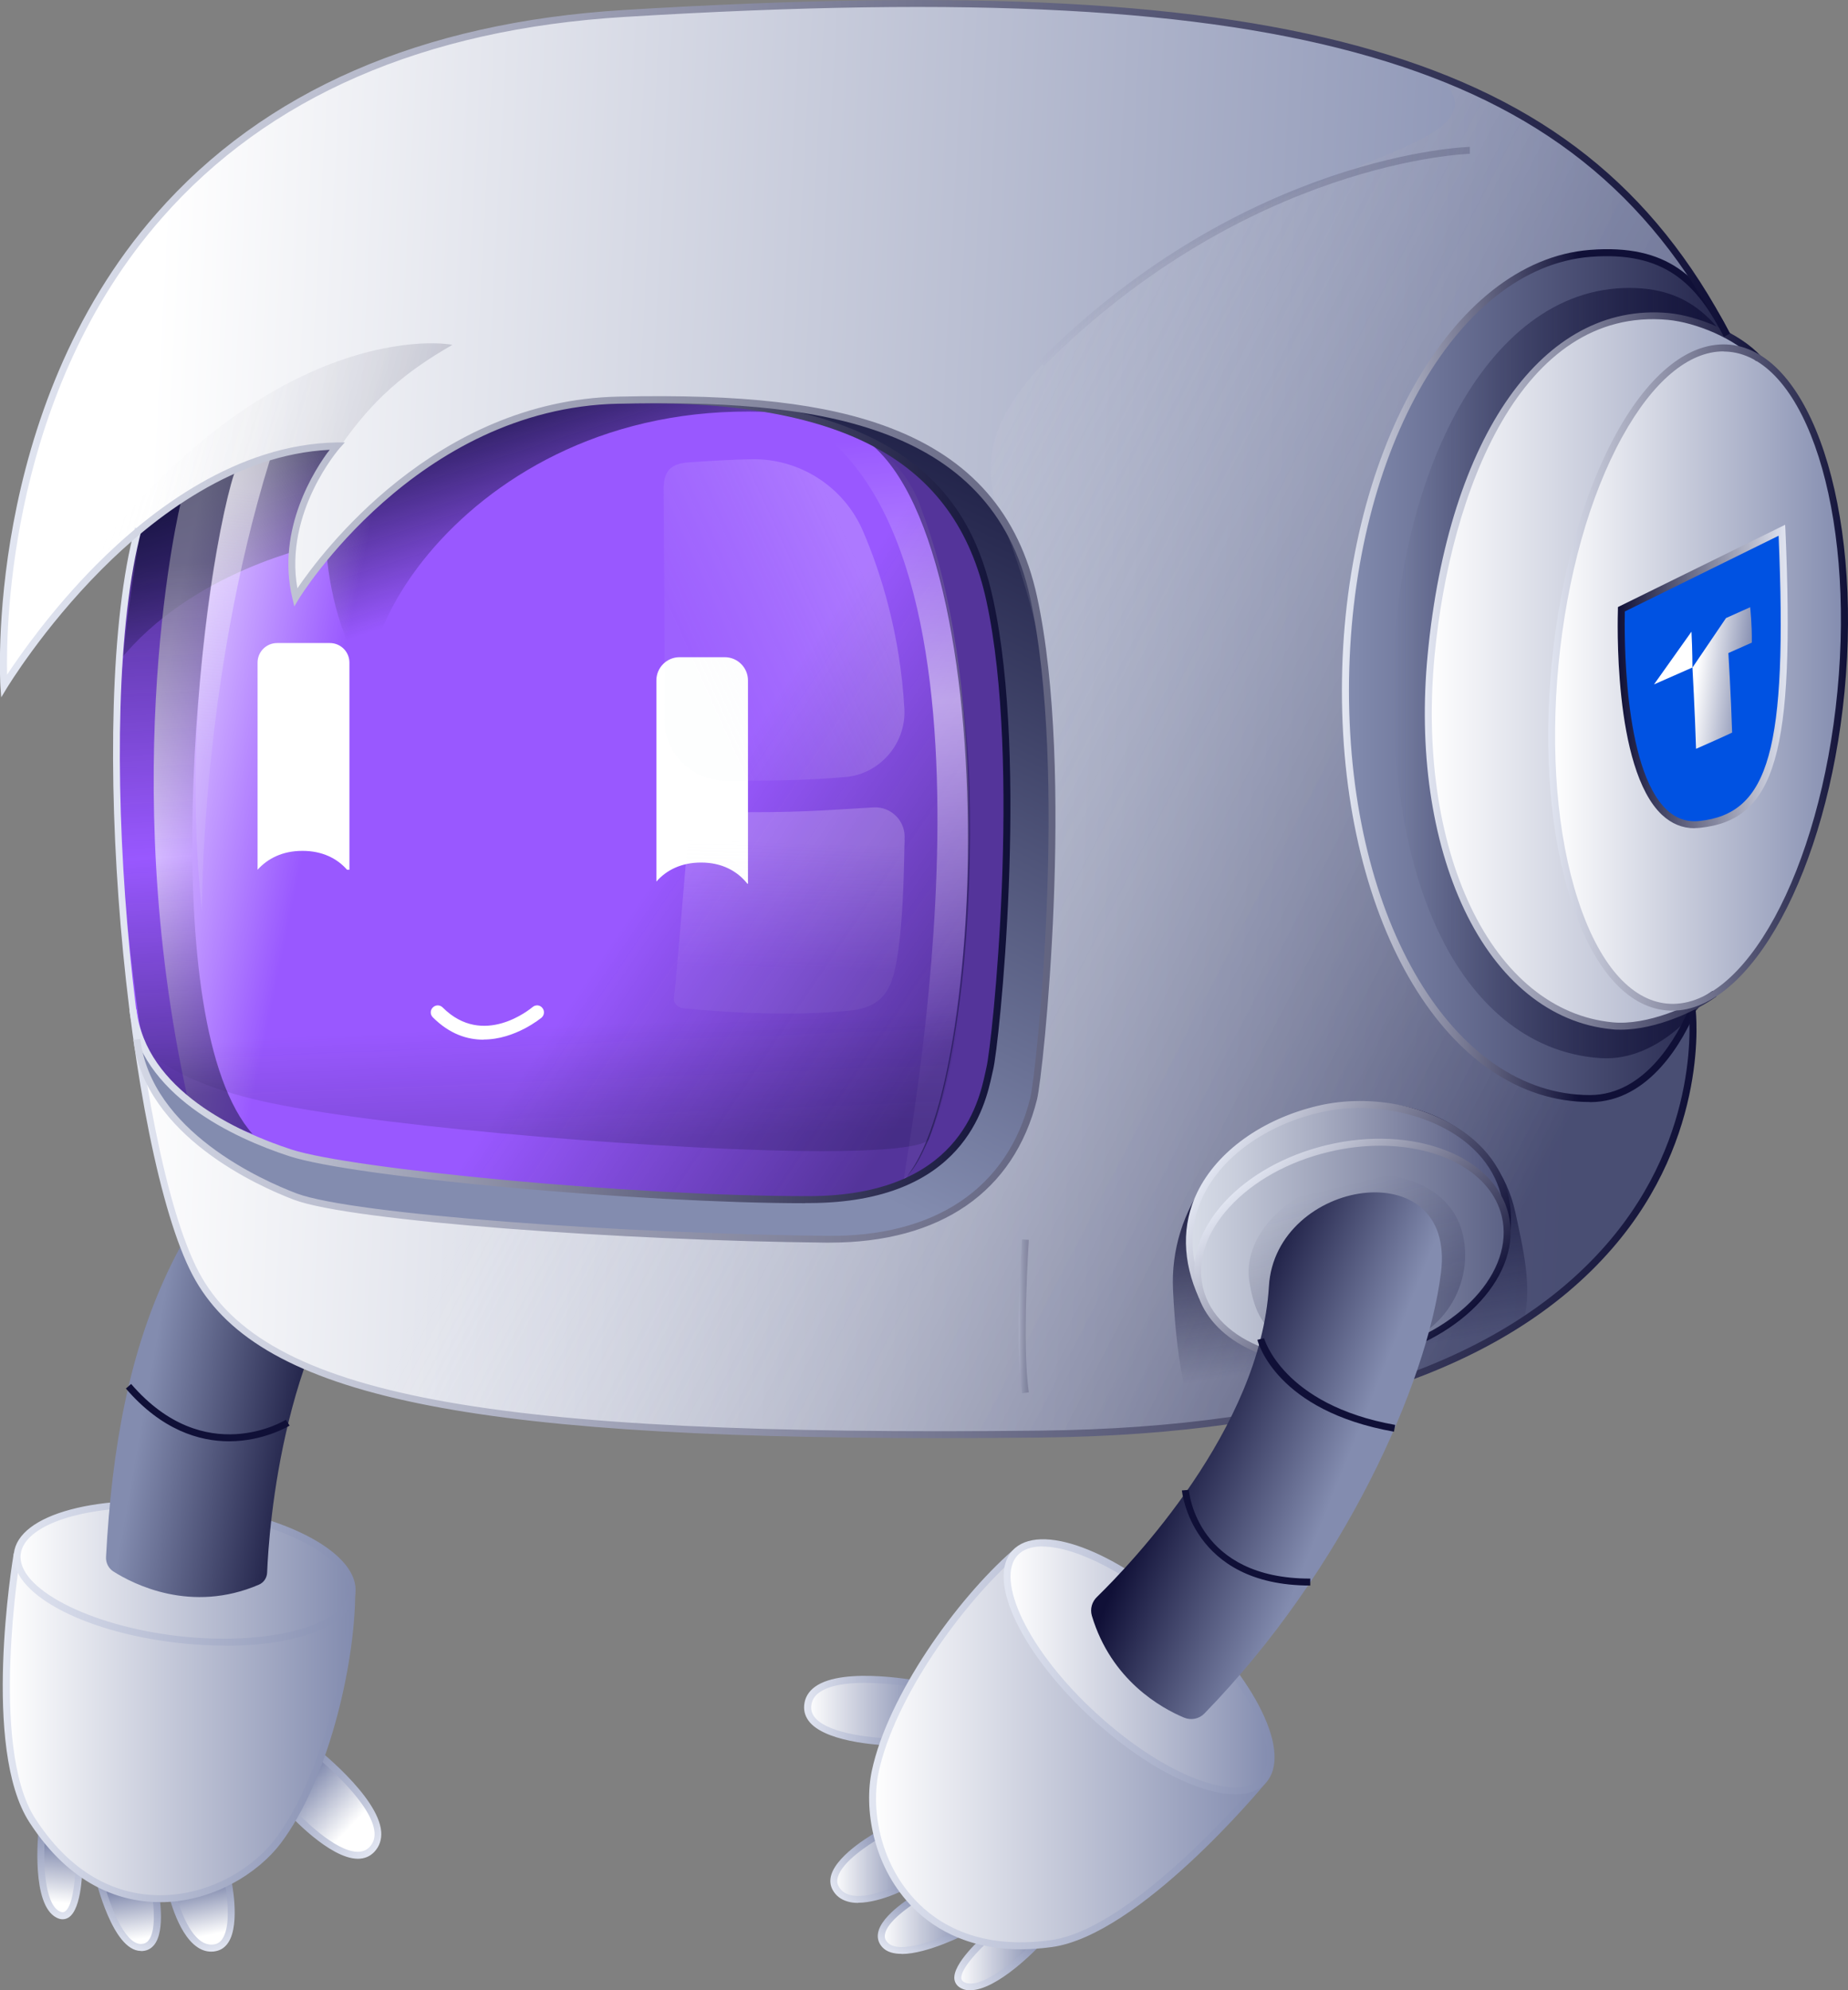 <?xml version="1.0" encoding="UTF-8"?><svg id="Layer_2" xmlns="http://www.w3.org/2000/svg" xmlns:xlink="http://www.w3.org/1999/xlink" viewBox="0 0 133.17 143.37"><rect x="0" y="0" width="133.17" height="143.37" fill="#808080" stroke="none"/><defs><style>.cls-1{fill:url(#New_Gradient_Swatch_1-15);}.cls-2{fill:url(#linear-gradient-12);}.cls-2,.cls-3,.cls-4,.cls-5,.cls-6,.cls-7,.cls-8,.cls-9,.cls-10,.cls-11,.cls-12,.cls-13,.cls-14,.cls-15,.cls-16,.cls-17,.cls-18,.cls-19,.cls-20,.cls-21,.cls-22,.cls-23,.cls-24,.cls-25,.cls-26,.cls-27,.cls-28,.cls-29,.cls-30,.cls-31,.cls-32,.cls-33,.cls-34,.cls-35,.cls-36,.cls-37,.cls-38,.cls-39,.cls-40,.cls-41,.cls-42,.cls-43,.cls-44,.cls-45,.cls-46,.cls-47,.cls-48,.cls-49,.cls-50,.cls-51,.cls-52,.cls-53,.cls-54,.cls-55,.cls-56,.cls-57,.cls-58,.cls-59,.cls-60,.cls-61,.cls-62,.cls-63,.cls-64{stroke-width:0px;}.cls-2,.cls-3,.cls-52,.cls-65{opacity:.5;}.cls-3{fill:url(#linear-gradient-17);}.cls-4{fill:url(#New_Gradient_Swatch_6);}.cls-5{fill:url(#New_Gradient_Swatch_1);}.cls-6{fill:url(#New_Gradient_Swatch_3);}.cls-7{fill:url(#New_Gradient_Swatch_1-7);}.cls-8{fill:url(#New_Gradient_Swatch_1-4);}.cls-9{fill:url(#New_Gradient_Swatch_1-6);}.cls-10{fill:url(#New_Gradient_Swatch_1-9);}.cls-11{fill:url(#New_Gradient_Swatch_1-3);}.cls-12{fill:url(#New_Gradient_Swatch_6-2);}.cls-13{fill:url(#New_Gradient_Swatch_6-3);}.cls-14{fill:url(#New_Gradient_Swatch_1-2);}.cls-15{fill:url(#New_Gradient_Swatch_1-8);}.cls-16{fill:url(#New_Gradient_Swatch_1-5);}.cls-17{fill:url(#New_Gradient_Swatch_3-3);}.cls-18{fill:url(#New_Gradient_Swatch_3-4);}.cls-19{fill:url(#New_Gradient_Swatch_3-2);}.cls-20{fill:url(#linear-gradient);}.cls-21{fill:url(#linear-gradient-33);}.cls-22{fill:url(#linear-gradient-29);}.cls-23{fill:url(#linear-gradient-32);}.cls-24{fill:url(#linear-gradient-30);}.cls-25{fill:url(#linear-gradient-31);}.cls-26{fill:url(#linear-gradient-36);}.cls-27{fill:url(#linear-gradient-37);}.cls-28{fill:url(#linear-gradient-35);}.cls-29{fill:url(#linear-gradient-28);}.cls-30{fill:url(#linear-gradient-25);}.cls-31{fill:url(#linear-gradient-11);}.cls-32{fill:url(#linear-gradient-13);}.cls-33{fill:url(#linear-gradient-10);}.cls-34{fill:url(#linear-gradient-16);}.cls-35{fill:url(#linear-gradient-19);}.cls-36{fill:url(#linear-gradient-23);}.cls-37{fill:url(#linear-gradient-21);}.cls-38{fill:url(#linear-gradient-18);}.cls-39{fill:url(#linear-gradient-22);}.cls-40{fill:url(#linear-gradient-20);}.cls-41{fill:url(#linear-gradient-27);}.cls-42{fill:url(#linear-gradient-24);}.cls-43{fill:url(#linear-gradient-26);}.cls-44{fill:url(#New_Gradient_Swatch_1-12);}.cls-45{fill:url(#New_Gradient_Swatch_1-11);}.cls-46{fill:url(#New_Gradient_Swatch_1-10);}.cls-47{fill:url(#New_Gradient_Swatch_1-13);}.cls-48{fill:url(#New_Gradient_Swatch_1-14);}.cls-49{fill:url(#linear-gradient-14);}.cls-49,.cls-50,.cls-51{opacity:.2;}.cls-50{fill:url(#linear-gradient-15);}.cls-51{fill:url(#linear-gradient-34);}.cls-52,.cls-61{fill:#101037;}.cls-53{fill:url(#linear-gradient-4);}.cls-54{fill:url(#linear-gradient-2);}.cls-55{fill:url(#linear-gradient-3);}.cls-56{fill:url(#linear-gradient-8);}.cls-57{fill:url(#linear-gradient-9);}.cls-58{fill:url(#linear-gradient-7);}.cls-59{fill:url(#linear-gradient-5);}.cls-60{fill:url(#linear-gradient-6);}.cls-62{fill:#9958ff;}.cls-63{fill:#fff;}.cls-64{fill:#0052e2;}</style><linearGradient id="New_Gradient_Swatch_1" x1="-1186.26" y1="128.35" x2="-1189.64" y2="131.57" gradientTransform="translate(-1164.36) rotate(-180) scale(1 -1)" gradientUnits="userSpaceOnUse"><stop offset="0" stop-color="#838caf"/><stop offset="1" stop-color="#fff"/></linearGradient><linearGradient id="New_Gradient_Swatch_1-2" x1="-1178.78" y1="136.02" x2="-1179.44" y2="139.4" xlink:href="#New_Gradient_Swatch_1"/><linearGradient id="New_Gradient_Swatch_1-3" x1="-1173.55" y1="136.19" x2="-1174.05" y2="139.74" xlink:href="#New_Gradient_Swatch_1"/><linearGradient id="New_Gradient_Swatch_1-4" x1="-1168.76" y1="132.99" x2="-1168.35" y2="137.04" xlink:href="#New_Gradient_Swatch_1"/><linearGradient id="linear-gradient" x1="-743.27" y1="1532.46" x2="-743.27" y2="1541.52" gradientTransform="translate(-1558.5 -511.09) rotate(137.87) scale(1 -1)" gradientUnits="userSpaceOnUse"><stop offset="0" stop-color="#838caf"/><stop offset=".99" stop-color="#e1e5f1"/></linearGradient><linearGradient id="linear-gradient-2" x1="-1011.16" y1="837.52" x2="-1011.16" y2="843.09" gradientTransform="translate(-1148.32 -475.07) rotate(168.06) scale(1 -1)" xlink:href="#linear-gradient"/><linearGradient id="linear-gradient-3" x1="-996.54" y1="859.65" x2="-994.09" y2="863.89" gradientTransform="translate(-1152.62 -482.35) rotate(167.21) scale(1 -1)" xlink:href="#linear-gradient"/><linearGradient id="linear-gradient-4" x1="-970.26" y1="669.78" x2="-970.26" y2="677.16" gradientTransform="translate(-1020.29 -452.88) rotate(175.06) scale(1 -1)" xlink:href="#linear-gradient"/><linearGradient id="New_Gradient_Swatch_1-5" x1="-1189.71" y1="124.34" x2="-1164.83" y2="124.34" xlink:href="#New_Gradient_Swatch_1"/><linearGradient id="linear-gradient-5" x1="-1189.96" y1="124.45" x2="-1164.57" y2="124.45" gradientTransform="translate(-1164.36) rotate(-180) scale(1 -1)" xlink:href="#linear-gradient"/><linearGradient id="New_Gradient_Swatch_1-6" x1="-1189.73" y1="113.33" x2="-1165.6" y2="113.33" gradientTransform="translate(-10.69 -1069.53) rotate(-96.66) scale(1 -1)" xlink:href="#New_Gradient_Swatch_1"/><linearGradient id="linear-gradient-6" x1="-1189.98" y1="113.33" x2="-1165.34" y2="113.33" gradientTransform="translate(-1164.36) rotate(-180) scale(1 -1)" xlink:href="#linear-gradient"/><linearGradient id="New_Gradient_Swatch_3" x1="-1189.31" y1="95.11" x2="-1176.26" y2="92.8" gradientTransform="translate(-1164.36) rotate(-180) scale(1 -1)" gradientUnits="userSpaceOnUse"><stop offset="0" stop-color="#101037"/><stop offset="1" stop-color="#838caf"/></linearGradient><linearGradient id="linear-gradient-7" x1="-1198.22" y1="27.06" x2="-1202.94" y2="41.74" gradientTransform="translate(-1164.36) rotate(-180) scale(1 -1)" gradientUnits="userSpaceOnUse"><stop offset="0" stop-color="#101037"/><stop offset="1" stop-color="#101037" stop-opacity="0"/></linearGradient><linearGradient id="linear-gradient-8" x1="-1232.63" y1="75.82" x2="-1212.31" y2="62.11" gradientTransform="translate(-1164.36) rotate(-180) scale(1 -1)" gradientUnits="userSpaceOnUse"><stop offset="0" stop-color="#101037" stop-opacity=".5"/><stop offset="1" stop-color="#101037" stop-opacity="0"/></linearGradient><linearGradient id="New_Gradient_Swatch_3-2" x1="-1231.94" y1="22.22" x2="-1206.44" y2="76.21" xlink:href="#New_Gradient_Swatch_3"/><linearGradient id="linear-gradient-9" x1="-1175.21" y1="53.21" x2="-1192.88" y2="56.84" gradientTransform="translate(-1164.36) rotate(-180) scale(1 -1)" gradientUnits="userSpaceOnUse"><stop offset="0" stop-color="#fff" stop-opacity=".7"/><stop offset=".69" stop-color="#fff" stop-opacity="0"/></linearGradient><linearGradient id="linear-gradient-10" x1="-1204.48" y1="82.31" x2="-1204.14" y2="73.91" gradientTransform="translate(-1164.36) rotate(-180) scale(1 -1)" gradientUnits="userSpaceOnUse"><stop offset="0" stop-color="#101037" stop-opacity=".2"/><stop offset="1" stop-color="#101037" stop-opacity="0"/></linearGradient><linearGradient id="linear-gradient-11" x1="-1160.61" y1="219.69" x2="-1153.66" y2="257.31" gradientTransform="translate(-1167.44 96.72) rotate(166.56) scale(1 -1)" gradientUnits="userSpaceOnUse"><stop offset="0" stop-color="#101037" stop-opacity=".5"/><stop offset=".55" stop-color="#101037" stop-opacity="0"/><stop offset="1" stop-color="#101037" stop-opacity=".5"/></linearGradient><linearGradient id="linear-gradient-12" x1="-1177.18" y1="151.75" x2="-1172.81" y2="170.87" gradientTransform="translate(-1169.44 38.03) rotate(172.52) scale(1 -1)" gradientUnits="userSpaceOnUse"><stop offset="0" stop-color="#fff"/><stop offset="1" stop-color="#e1e5f1" stop-opacity=".3"/></linearGradient><linearGradient id="linear-gradient-13" x1="-1232.8" y1="89.31" x2="-1227.09" y2="45.88" gradientTransform="translate(-1161.55 -60.49) rotate(-177.84) scale(1 -1)" gradientUnits="userSpaceOnUse"><stop offset="0" stop-color="#fff" stop-opacity=".04"/><stop offset=".56" stop-color="#fff" stop-opacity=".5"/><stop offset="1" stop-color="#fff" stop-opacity="0"/></linearGradient><linearGradient id="linear-gradient-14" x1="-1221.14" y1="43.48" x2="-1221.62" y2="52.58" gradientTransform="translate(-1156.03 -85.91) rotate(-175.15) scale(1 -1)" xlink:href="#linear-gradient-12"/><linearGradient id="linear-gradient-15" x1="-1222.27" y1="-32.9" x2="-1210.38" y2="-25.72" gradientTransform="translate(-1155.46 -67.6) rotate(-173.34) scale(1 -1)" xlink:href="#linear-gradient-12"/><linearGradient id="New_Gradient_Swatch_6" x1="-1237.17" y1="57.61" x2="-1173.7" y2="57.61" gradientTransform="translate(-1164.36) rotate(-180) scale(1 -1)" gradientUnits="userSpaceOnUse"><stop offset="0" stop-color="#101037"/><stop offset=".99" stop-color="#e1e5f1"/></linearGradient><linearGradient id="linear-gradient-16" x1="-1174.27" y1="48.95" x2="-1278.86" y2="54.46" gradientTransform="translate(-1164.36) rotate(-180) scale(1 -1)" gradientUnits="userSpaceOnUse"><stop offset="0" stop-color="#fff"/><stop offset="1" stop-color="#838caf"/></linearGradient><linearGradient id="linear-gradient-17" x1="-1173.08" y1="33.17" x2="-1197.85" y2="40.66" gradientTransform="translate(-1164.36) rotate(-180) scale(1 -1)" gradientUnits="userSpaceOnUse"><stop offset="0" stop-color="#fff" stop-opacity="0"/><stop offset="1" stop-color="#101037" stop-opacity=".5"/></linearGradient><linearGradient id="linear-gradient-18" x1="-1218.17" y1="47.13" x2="-1278.45" y2="78.51" xlink:href="#linear-gradient-17"/><linearGradient id="linear-gradient-19" x1="-1259.97" y1="83.02" x2="-1262.34" y2="97.66" gradientTransform="translate(-1164.36) rotate(-180) scale(1 -1)" gradientUnits="userSpaceOnUse"><stop offset="0" stop-color="#101037"/><stop offset="1" stop-color="#101037" stop-opacity="0"/></linearGradient><linearGradient id="New_Gradient_Swatch_3-3" x1="-1294.53" y1="48.66" x2="-1261.31" y2="48.66" xlink:href="#New_Gradient_Swatch_3"/><linearGradient id="linear-gradient-20" x1="-1293.29" y1="48.49" x2="-1264.75" y2="48.49" xlink:href="#linear-gradient-19"/><linearGradient id="New_Gradient_Swatch_1-7" x1="-1294.56" y1="48.33" x2="-1267.28" y2="48.33" xlink:href="#New_Gradient_Swatch_1"/><linearGradient id="linear-gradient-21" x1="-1289.03" y1="48.67" x2="-1261.06" y2="48.67" gradientTransform="translate(-1164.36) rotate(-180) scale(1 -1)" gradientUnits="userSpaceOnUse"><stop offset=".39" stop-color="#101037"/><stop offset=".99" stop-color="#e1e5f1"/></linearGradient><linearGradient id="New_Gradient_Swatch_6-2" x1="-1286.61" y1="70.8" x2="-1172.52" y2="70.8" xlink:href="#New_Gradient_Swatch_6"/><linearGradient id="New_Gradient_Swatch_1-8" x1="-1297.29" y1="48.8" x2="-1276.18" y2="48.8" gradientTransform="translate(48.07 -1236.71) rotate(-95.48) scale(1 -1)" xlink:href="#New_Gradient_Swatch_1"/><linearGradient id="linear-gradient-22" x1="-1291.28" y1="48.33" x2="-1267.03" y2="48.33" gradientTransform="translate(-1164.36) rotate(-180) scale(1 -1)" gradientUnits="userSpaceOnUse"><stop offset="0" stop-color="#101037"/><stop offset="1" stop-color="#e1e5f1"/></linearGradient><linearGradient id="linear-gradient-23" x1="-1270.29" y1="18.46" x2="-1239.23" y2="18.46" gradientTransform="translate(-1164.36) rotate(-180) scale(1 -1)" gradientUnits="userSpaceOnUse"><stop offset="0" stop-color="#303053" stop-opacity=".5"/><stop offset="1" stop-color="#b2b7ce"/></linearGradient><linearGradient id="linear-gradient-24" x1="-1238.5" y1="94.82" x2="-1237.77" y2="94.82" xlink:href="#linear-gradient-23"/><linearGradient id="linear-gradient-25" x1="-1273" y1="86.48" x2="-1250.07" y2="86.48" gradientTransform="translate(-1164.36) rotate(-180) scale(1 -1)" gradientUnits="userSpaceOnUse"><stop offset="0" stop-color="#4a4f78"/><stop offset=".22" stop-color="#6f7495"/><stop offset=".59" stop-color="#a7acc1"/><stop offset=".85" stop-color="#c9cedc"/><stop offset="1" stop-color="#d7dce7"/></linearGradient><linearGradient id="linear-gradient-26" x1="-1270.45" y1="93.36" x2="-1252.34" y2="82.9" xlink:href="#linear-gradient-22"/><linearGradient id="New_Gradient_Swatch_1-9" x1="-1231.03" y1="123.22" x2="-1222.56" y2="123.22" xlink:href="#New_Gradient_Swatch_1"/><linearGradient id="New_Gradient_Swatch_1-10" x1="-1230.04" y1="134.46" x2="-1224.44" y2="134.46" xlink:href="#New_Gradient_Swatch_1"/><linearGradient id="New_Gradient_Swatch_1-11" x1="-1234.19" y1="138.56" x2="-1227.87" y2="138.56" xlink:href="#New_Gradient_Swatch_1"/><linearGradient id="New_Gradient_Swatch_1-12" x1="-1239.25" y1="141.3" x2="-1233.38" y2="141.3" xlink:href="#New_Gradient_Swatch_1"/><linearGradient id="linear-gradient-27" x1="-256.3" y1="-81.28" x2="-256.3" y2="-72.23" gradientTransform="translate(-20.13 377.68) rotate(91.31)" xlink:href="#linear-gradient"/><linearGradient id="linear-gradient-28" x1="221.23" y1="-312.49" x2="221.23" y2="-306.92" gradientTransform="translate(-315.51 90.81) rotate(61.12)" xlink:href="#linear-gradient"/><linearGradient id="linear-gradient-29" x1="218.58" y1="-308.6" x2="221.03" y2="-304.36" gradientTransform="translate(-307.18 89.3) rotate(61.98)" xlink:href="#linear-gradient"/><linearGradient id="linear-gradient-30" x1="393.13" y1="-321.43" x2="393.13" y2="-314.05" gradientTransform="translate(-415.99 8.41) rotate(54.12)" xlink:href="#linear-gradient"/><linearGradient id="New_Gradient_Swatch_1-13" x1="-1255.39" y1="126.01" x2="-1227.25" y2="126.01" xlink:href="#New_Gradient_Swatch_1"/><linearGradient id="linear-gradient-31" x1="-1255.58" y1="126.04" x2="-1227" y2="126.04" gradientTransform="translate(-1164.36) rotate(-180) scale(1 -1)" xlink:href="#linear-gradient"/><linearGradient id="New_Gradient_Swatch_1-14" x1="-1255.96" y1="120.07" x2="-1236.93" y2="120.07" gradientTransform="translate(-671.9 -879.71) rotate(-132.52) scale(1 -1)" xlink:href="#New_Gradient_Swatch_1"/><linearGradient id="linear-gradient-32" x1="-1256.21" y1="120.07" x2="-1236.68" y2="120.07" gradientTransform="translate(-1164.36) rotate(-180) scale(1 -1)" xlink:href="#linear-gradient"/><linearGradient id="linear-gradient-33" x1="-1272.97" y1="90.18" x2="-1250.67" y2="90.18" gradientTransform="translate(-1108.84 -290.84) rotate(-166.56) scale(1 -1)" gradientUnits="userSpaceOnUse"><stop offset="0" stop-color="#5b6185"/><stop offset="1" stop-color="#ced3e0"/></linearGradient><linearGradient id="linear-gradient-34" x1="-1263.03" y1="94.58" x2="-1260.8" y2="85.45" xlink:href="#linear-gradient-19"/><linearGradient id="linear-gradient-35" x1="-1268.22" y1="96.58" x2="-1255.41" y2="83.77" xlink:href="#linear-gradient-22"/><linearGradient id="New_Gradient_Swatch_3-4" x1="-1249.62" y1="101.76" x2="-1260.98" y2="106.34" xlink:href="#New_Gradient_Swatch_3"/><linearGradient id="New_Gradient_Swatch_1-15" x1="90.34" y1="79.67" x2="86.58" y2="79.03" gradientTransform="translate(31.84 -25.99) rotate(-2.87)" xlink:href="#New_Gradient_Swatch_1"/><linearGradient id="linear-gradient-36" x1="-1292.2" y1="56" x2="-1279.94" y2="56" gradientTransform="translate(-1163.91 8.57) rotate(179.3) scale(1 -1)" gradientUnits="userSpaceOnUse"><stop offset="0" stop-color="#e1e5f1"/><stop offset="1" stop-color="#101037"/></linearGradient><linearGradient id="linear-gradient-37" x1="-1297.53" y1="48.8" x2="-1275.93" y2="48.8" xlink:href="#linear-gradient-22"/><linearGradient id="New_Gradient_Swatch_6-3" x1="-1289.03" y1="44.76" x2="-1164.36" y2="44.76" xlink:href="#New_Gradient_Swatch_6"/></defs><g id="Layer_1-2"><path class="cls-5" d="m20.92,130.43c.87-3.12,1.43-4.55,1.43-4.55,0,0,6.59,5.07,4.44,7.34-1.71,1.81-5.87-2.79-5.87-2.79Z"/><path class="cls-14" d="m16.4,135.33s-2.33.72-4.12.57c0,0,.99,4.88,3.25,4.4,1.87-.39.87-4.97.87-4.97Z"/><path class="cls-11" d="m11.16,136.18s-2.58-.22-4.12-1.25c0,0,1.23,5.29,3.08,5.34,1.85.05,1.04-4.09,1.04-4.09Z"/><path class="cls-8" d="m5.69,134.2s-1.62-.99-2.66-2.51c0,0-.57,5.34,1.14,6.21,1.53.78,1.51-3.7,1.51-3.7Z"/><path class="cls-20" d="m25.79,133.89h-.02c-2.04-.02-4.9-3.16-5.03-3.3l-.09-.1.04-.13c.86-3.09,1.43-4.56,1.44-4.58l.12-.31.26.2c.19.15,4.76,3.7,4.96,6.27.04.57-.12,1.05-.49,1.45-.31.33-.71.5-1.19.5Zm-4.58-3.53c.5.53,2.93,3.02,4.57,3.03.34,0,.62-.11.85-.34.27-.29.39-.64.36-1.06-.16-2.02-3.52-4.9-4.5-5.7-.2.57-.66,1.9-1.27,4.07Z"/><path class="cls-54" d="m15.22,140.58c-.34,0-.67-.1-.98-.31-1.53-1-2.19-4.19-2.21-4.33l-.07-.33.33.03c1.72.15,4-.55,4.03-.56l.26-.08.06.27c.03.13.7,3.27-.18,4.64-.22.34-.51.55-.88.63-.12.03-.24.04-.36.04Zm-2.62-4.42c.2.82.83,2.97,1.92,3.69.31.2.62.27.96.2.23-.05.42-.18.56-.41.64-.99.3-3.23.16-4-.62.17-2.21.57-3.61.52Z"/><path class="cls-55" d="m10.16,140.53s-.03,0-.04,0c-1.99-.06-3.19-4.97-3.32-5.53l-.14-.62.53.35c1.47.98,3.97,1.21,4,1.21l.19.02.04.19c.02.12.56,2.92-.33,3.97-.24.28-.54.42-.92.42Zm-2.73-5.08c.45,1.65,1.49,4.54,2.7,4.58.24,0,.42-.07.56-.24.57-.67.4-2.51.25-3.37-.56-.06-2.21-.3-3.52-.96Z"/><path class="cls-53" d="m4.52,138.25c-.13,0-.28-.03-.45-.12-1.81-.92-1.34-5.9-1.28-6.46l.07-.68.38.57c.99,1.46,2.56,2.43,2.58,2.44l.12.07v.14c0,.34-.01,3.31-1.01,3.92-.1.06-.24.12-.42.12Zm-1.29-5.88c-.11,1.72-.05,4.74,1.06,5.31.2.1.31.06.38.02.55-.34.76-2.18.77-3.36-.35-.23-1.36-.93-2.21-1.97Z"/><path class="cls-16" d="m1.24,111.92s-2.34,13.89,1.08,19.19c5.7,8.83,14.55,5.7,17.71,1.51s5.29-12.6,5.32-17.88"/><path class="cls-59" d="m11.53,137.01c-.12,0-.25,0-.38,0-2.49-.09-6.07-1.16-9.04-5.76-3.43-5.32-1.22-18.79-1.12-19.36l.49.08c-.02.14-2.28,13.85,1.05,19.01,2.85,4.42,6.27,5.45,8.64,5.53,3.76.15,7.07-1.93,8.66-4.04,3.26-4.32,5.24-12.41,5.27-17.73h.5c-.03,5.41-2.04,13.63-5.37,18.04-1.62,2.14-4.91,4.24-8.7,4.24Z"/><ellipse class="cls-9" cx="13.3" cy="113.33" rx="4.79" ry="12.13" transform="translate(-100.81 113.4) rotate(-83.34)"/><path class="cls-60" d="m16.24,118.54c-1.12,0-2.3-.07-3.52-.21-6.9-.81-12.04-3.63-11.72-6.44.16-1.38,1.62-2.5,4.11-3.16,2.41-.64,5.53-.79,8.78-.4,6.9.81,12.04,3.63,11.72,6.44-.27,2.31-4.15,3.78-9.36,3.78Zm-5.85-9.93c-1.91,0-3.67.2-5.16.6-2.24.6-3.6,1.59-3.74,2.74-.29,2.44,4.88,5.14,11.28,5.89,6.4.75,12.05-.69,12.33-3.13h0c.29-2.44-4.88-5.14-11.28-5.89-1.17-.14-2.33-.2-3.43-.2Z"/><path class="cls-6" d="m27.67,75.17c-15.04,8.89-19.19,21.27-20.03,36.99-.02.41.18.81.52,1.03,1.46.93,5.62,3.05,10.49.96.36-.15.59-.5.6-.89.13-3.16,1.14-17.6,8.67-24.93,5.57-5.42,7.41-17.69-.26-13.15Z"/><path class="cls-61" d="m22.79,92.01c-2.02,0-5.04-.69-8.68-3.65l.32-.39c6.4,5.21,10.86,3.09,10.91,3.07l.22.45c-.09.04-1.08.52-2.76.52Z"/><path class="cls-61" d="m16.51,103.82c-2.16,0-4.86-.81-7.44-3.8l.38-.33c5.32,6.17,11.1,2.61,11.15,2.58l.27.42s-1.83,1.13-4.36,1.13Z"/><path class="cls-62" d="m74.5,40.14c3.18,8.26,3.16,17.62,3.77,26.42.41,5.97,2.61,15.08-.53,20.65-1.81,3.22-5.9,3.01-9.17,3.5-4.47.66-8.9,1.24-13.42,1.43-8.4.36-16.83-.15-25.2-.8-6.66-.52-13.65-1.47-17.99-7.07-.16-.2-.32-.38-.49-.54-3-12.99-4.37-34.93-1.49-45.67,0,0,1.96-3.9,6.36-8.15,3.8-.72,7.46-1.87,11.25-2.64,8.45-1.72,19.03-1.81,27.59-.5,3.8.58,7.1,2.23,10.38,4.17,4.22,2.5,7.2,4.68,8.94,9.19Z"/><path class="cls-58" d="m26.67,49.26c-2.04-2.94-2.97-6.58-3.2-10.14-.93.23-9.68,2.04-14.88,8.49.23-3.65.68-6.93,1.38-9.55,0,0,1.96-3.9,6.36-8.15,3.8-.72,7.46-1.87,11.25-2.64,8.45-1.72,19.03-1.81,27.59-.5,3.8.58,7.1,2.23,10.38,4.17.62.37,1.2.73,1.76,1.09-25.74-8.82-40.66,9.07-40.66,17.23Z"/><path class="cls-56" d="m39.11,66.2c6.22-5.87,9.29-15.37,7.74-23.75-1.11-6.02-4.18-10.6-8.31-14.36,6.1-.36,13.26-.82,19.66.51.5.55.85,1.63,1.74,1.89,4.3,1.23,6.31,5.91,7.5,9.89,1.31,4.39,2.28,11.01,2.43,16.32.27,9.8-.79,19.6-2.95,25.38-.57,1.2-1.23,3-3.07,3.6-6.87,2.25-14.64.26-23.68-.31-6.63-.42-11.56-.1-17.96-1.97-2.6-.76-5.69-2.19-7.94-3.58-1.83-1.54-3.98-2.14-4.29-4.25,10.59.69,21.18-1.85,29.14-9.37Z"/><path class="cls-19" d="m20.92,83.05c4.42,1.45,24.79,2.78,36.41,3.39,11.62.62,13.58-7.82,13.99-9.46.41-1.65,2.57-21.91,0-33.74-2.25-10.34-10.42-13.86-21.71-14.37,0-.02,0-.04,0-.06,12.53.26,22.44,3.02,24.87,14.21,2.75,12.66.44,34.35,0,36.11-.44,1.76-2.51,10.1-14.97,10.13-12.88.03-33.73-.98-38.24-3.07s-10.71-5.48-11.41-11.32l-.28-2.11c.66,5.46,6.38,8.67,11.34,10.29Z"/><path class="cls-57" d="m13.1,35.99c3.74-1.77,4.43-3.61,10.75-3.85.04,0-1.57,2.84-2.15,4.59-.45,1.64-.6,6.64-.39,6.29,3.44-5.83,8.35-8.43,10.13-9.96.37-.32.68-.7,1.01-1.05.89-.11,1.62-.43,2.18-.92.02,0,.05,0,.07-.01.39-.09.76-.22,1.13-.37-3.81,7.25-4.39,16.25-3.78,24.54-.17,5.01.15,10.06,1,14.98.26,1.48.61,2.92,1.01,4.33.38,3.45,1.02,6.86,1.62,10.29-3.83-.31-7.32-.94-8.84-.94-1.79,0-8.3-.99-13.33-4.85-5.14-23.41-.57-42.64-.43-43.06Z"/><path class="cls-33" d="m69.81,64.34c-.24,12.17-2.89,17.73-2.89,17.73,0,0-.01.85-7.69.85-10.06,0-30.82-1.6-39.78-3.48-7.48-1.57-9.13-4.11-9.13-4.11-.73-2.57-1.13-5.98-1.13-5.98,13.1,3.29,52.94,5.66,60.62-5.01Z"/><path class="cls-31" d="m18.23,81.7c-7.76-2.94-8.22-8.22-8.22-8.22-2.38-17.6-1.61-24.96.11-35.06,2.18-1.96,5.57-4.12,6.77-4.32-2.64,8.35-5.81,39.58,1.33,47.61Z"/><path class="cls-2" d="m19.44,33.16c-4.98,16.06-4.89,32.43-4.89,32.43-1.56-14.41,1.36-28.59,2.29-31.37.15-.45,2.83-1.82,2.59-1.07Z"/><path class="cls-63" d="m50.52,62.13c-1.43,0-2.5.55-3.22,1.37v-14.49c0-.92.75-1.67,1.67-1.67h3.26c.92,0,1.67.75,1.67,1.67v14.65h-.04c-.72-.91-1.83-1.53-3.34-1.53Z"/><path class="cls-63" d="m21.78,61.29c-1.42,0-2.49.55-3.22,1.36h0v-14.92c0-.78.63-1.41,1.41-1.41h3.8c.78,0,1.41.63,1.41,1.41v14.92h-.17c-.72-.82-1.79-1.36-3.21-1.36Z"/><path class="cls-63" d="m34.84,74.89c-1.17,0-2.44-.4-3.65-1.61-.2-.2-.2-.51,0-.71s.51-.2.71,0c2.93,2.93,6.33.09,6.48-.03.21-.18.53-.16.7.06.18.21.15.52-.05.7-.03.02-1.89,1.58-4.18,1.58Z"/><path class="cls-32" d="m58.2,30.48c.07,0,6.33.29,8.27,6.4,4.42,11.8,3.97,30.32,1.47,41.59,0,0-.86,4.73-2.82,6.55.23-2.3,8.54-44.8-6.92-54.54Z"/><path class="cls-49" d="m65.19,60.48c-.05.59,0,7.97-1.02,10.39-.41.96-1.14,1.76-2.97,1.93-.97.09-4.92.51-11.85-.16-.84-.08-.8-.69-.78-.84.16-.95.85-10.1,1.02-11.27.16-1.08,1.33-2.05,2.42-2.04,5.4.07,7.13-.11,10.93-.33,1.3-.08,2.36,1.02,2.24,2.31Z"/><path class="cls-50" d="m47.83,35.04c.04-1.61,1.13-1.7,2.15-1.76,1.64-.11,3.01-.18,4.17-.2,3.48-.07,6.67,1.99,8.04,5.18,1.29,3,2.68,7.41,2.98,12.8.14,2.48-1.76,4.7-4.24,4.91-2.27.2-4.72.29-8.63.27-2.52-.02-4.52-2.1-4.43-4.62.08-2.16-.06-16.15-.05-16.58Z"/><path class="cls-52" d="m60.37,30.74c.89-.08,4.37,2.2,7.25,4.53,7.65,8.86,4.34,35.15,3.53,42.48,0,0-.61,5.16-6.41,7.61,6.86-5.66,7.81-51.65-4.37-54.62Z"/><path class="cls-4" d="m58.02,86.67c-11.88,0-32.58-1.88-37.18-3.39-3.98-1.3-10.78-4.41-11.51-10.5l.5-.06c.7,5.82,7.3,8.82,11.17,10.08,4.23,1.39,24.61,3.38,37.32,3.36,10.73-.03,12.2-6.69,12.68-8.88.03-.15.06-.27.08-.37.42-1.67,2.55-21.89,0-33.63-2.22-10.2-10.39-14.59-26.53-14.22v-.5c21.04-.45,25.49,7.57,27.02,14.62,2.57,11.81.42,32.17,0,33.85-.02.1-.05.22-.08.36-.5,2.29-2.04,9.24-13.17,9.27h-.29Z"/><path class="cls-34" d="m9.86,74.87c.7,5.84,6.45,9.05,10.96,11.14,4.51,2.09,24.32,3.09,38.69,3.25,12.46.13,14.53-8.37,14.97-10.13s2.75-23.45,0-36.11-15.08-14.53-29.94-14.2-23.23,14.2-23.23,14.2c-1.43-5.94,2.97-10.9,2.97-10.9C10.53,32.34.29,49.41.29,49.41.29,49.41-2.9,3.89,44.99.97s66.88,3.46,77.39,19.59c0,0,.93,1.81,2.28,4.52s-3.94,38.43-2.98,45.12c.51,3.55.46,7.74-1.03,11.63-2.75,7.2-9.63,15.33-23.19,18.66s-29.8,3.47-45.99,2.57c-16.19-.9-31.05-3.05-35.64-8.84-5.11-6.43-5.97-19.35-5.97-19.35Z"/><path class="cls-3" d="m2.13,46.58c14.02-22.68,28.43-22.14,30.47-21.74-3.45,1.98-5.74,3.96-8.01,7.22.15-.19-.3.06-.3.06-10.31.16-18.64,9.79-22.17,14.6,0-.05,0-.1.02-.14Z"/><path class="cls-38" d="m20.55,85.63c3.24,1.5,14.87,2.63,26.14,3.25,3.39.52,7.48.5,10.85.28.68.04,1.35.07,1.99.1,7.1.38,10.82-2.4,12.8-5.18,3.09-2.82,3.24-16.65,3.5-26.19.21-7.72-.9-13.54-3.78-20.82-2.1-5.33.92-9.24,6.74-14.33,13.64-11.92,30.4-11.58,25.01-17.21-.14-.14,1.71.95,1.8.79,7.57,3.34,12.77,8.08,16.78,14.24,0,0,.93,1.81,2.28,4.52,1.34,2.7-3.94,38.43-2.98,45.12.51,3.55.46,7.74-1.03,11.63-2.75,7.2-9.63,15.33-23.19,18.66-13.17,3.24-29.8,3.47-45.99,2.57-16.19-.9-31.05-3.05-35.64-8.84-5.11-6.43-5.97-19.35-5.97-19.35.7,5.84,6.17,8.67,10.68,10.76Z"/><path class="cls-35" d="m108.76,95.75c-2.89,1.81-4.85,2.73-8.39,3.83-.51.05.03.07-.48.19-.66.16-1.33.4-1.99.69-3.83.87-7.8,1.37-11.65,2-.88-1.73-1.49-4.71-1.72-9.55-.27-5.65,3.43-11.35,10.6-13.06,7.17-1.71,12.87,1.96,14.07,7.48.55,2.56,1.24,5.42.6,7.77-.26.15-.77.46-1.05.64Z"/><path class="cls-17" d="m121.94,72.75c-1.4,3.3-3.93,6.39-7.38,6.39-9.73,0-17.61-12.37-17.61-29.39s7.94-30.73,17.64-31.49c5.97-.47,7.93,2.06,10.65,7.1,0,0,6.81,11.16,4.42,25.11s-7.72,22.28-7.72,22.28Z"/><path class="cls-40" d="m124.44,69.37c-1.2,2.82-4.77,7.12-9.07,6.85-8.29-.51-14.99-9.41-14.99-26.64,0-14.53,6.49-28.87,17.06-28.84,5.11.01,6.97,3.28,9.29,7.58,0,0,3.61,9.97,1.57,21.88-2.04,11.91-3.85,19.17-3.85,19.17Z"/><path class="cls-7" d="m123.55,71.58c-1.61,1.17-4.85,2.55-7.37,2.31-9.09-.87-14.39-12.83-13.05-26.71,1.33-13.88,7.17-25.29,17.08-24.38,2.07.19,5.04,1.4,6.52,3.05,0,0,2.96,4.37,3.44,13.5.48,9.14-6.62,32.23-6.62,32.23Z"/><path class="cls-37" d="m114.56,79.38c-10.18,0-17.86-12.74-17.86-29.64s7.85-30.95,17.87-31.74c5.6-.44,8.01,1.98,10.1,6.03l-.44.23c-1.99-3.86-4.29-6.17-9.61-5.76-9.76.77-17.41,14.49-17.41,31.24s7.63,29.14,17.36,29.14c4.06,0,6.35-4.36,7.15-6.23l.46.2c-.84,1.97-3.25,6.54-7.61,6.54Z"/><path class="cls-12" d="m67.61,103.59c-34.92,0-49.23-3.22-53.73-11.74-4.69-8.87-7.76-40.39-4.15-53.85l.48.13c-3.59,13.38-.54,44.68,4.11,53.49,4.7,8.89,20.58,11.88,60.71,11.43,19.48-.22,33.19-4.74,40.75-13.43,6.95-7.99,5.92-16.75,5.91-16.84l.5-.06c.01.09,1.08,9.06-6.02,17.22-7.65,8.81-21.49,13.39-41.13,13.61-2.57.03-5.05.04-7.43.04Z"/><ellipse class="cls-15" cx="122.37" cy="48.8" rx="23.83" ry="10.35" transform="translate(62.11 165.95) rotate(-84.52)"/><path class="cls-39" d="m116.8,74.17c-.22,0-.43,0-.64-.03-4.42-.42-8.2-3.49-10.64-8.62-2.36-4.98-3.3-11.5-2.64-18.36,1.51-15.78,8.33-25.43,17.35-24.61,2.07.19,5.13,1.41,6.69,3.13l-.37.33c-1.47-1.63-4.39-2.79-6.36-2.97-10.6-.97-15.68,12.41-16.81,24.16-.65,6.78.27,13.21,2.59,18.1,2.36,4.97,5.99,7.93,10.23,8.34,2.49.25,5.71-1.18,7.2-2.26l.29.4c-1.33.97-4.27,2.39-6.9,2.39Z"/><g class="cls-65"><path class="cls-36" d="m75.22,26.36l-.35-.35c14.93-14.93,30.89-15.43,31.05-15.43v.5c-.15,0-15.92.51-30.7,15.28Z"/></g><g class="cls-65"><path class="cls-42" d="m73.64,100.36c-.51-3.46-.02-10.77,0-11.08l.5.03c0,.08-.51,7.58,0,10.98l-.49.07Z"/></g><path class="cls-30" d="m108.6,88.55c.62-6.89-7.52-10.11-13.6-8.66-6.08,1.45-11.54,6.59-8.36,13.52"/><path class="cls-43" d="m86.41,93.52c-1.22-2.67-1.27-5.31-.13-7.64,1.43-2.94,4.67-5.27,8.66-6.22,3.96-.94,8.48.04,11.26,2.44,1.96,1.7,2.88,3.94,2.65,6.48l-.5-.04c.21-2.37-.64-4.47-2.48-6.06-2.62-2.27-7.07-3.23-10.82-2.33-3.85.92-6.96,3.15-8.33,5.96-1.08,2.23-1.04,4.65.14,7.22l-.46.21Z"/><path class="cls-10" d="m64.16,125.48c1.79-2.69,2.51-4.06,2.51-4.06,0,0-8.15-1.67-8.46,1.44-.25,2.48,5.95,2.62,5.95,2.62Z"/><path class="cls-46" d="m63.41,132.11s.98,2.24,2.27,3.49c0,0-4.34,2.45-5.46.42-.92-1.67,3.19-3.9,3.19-3.9Z"/><path class="cls-45" d="m66.19,136.63s1.85,1.81,3.64,2.3c0,0-4.8,2.53-6.06,1.16-1.25-1.37,2.42-3.46,2.42-3.46Z"/><path class="cls-44" d="m71.26,139.47s1.81.58,3.64.37c0,0-3.67,3.92-5.45,3.2-1.59-.65,1.81-3.57,1.81-3.57Z"/><path class="cls-41" d="m64.29,125.73h-.14c-.18,0-4.43-.12-5.78-1.65-.32-.37-.46-.79-.42-1.25.05-.54.31-.98.77-1.32,2.08-1.53,7.75-.39,7.99-.34l.33.07-.15.29s-.74,1.41-2.52,4.08l-.08.11Zm-1.98-4.51c-1.29,0-2.56.17-3.28.7-.35.25-.53.57-.57.96-.03.32.06.6.29.87,1.08,1.23,4.55,1.44,5.28,1.47,1.24-1.88,1.96-3.09,2.25-3.62-.69-.12-2.35-.38-3.97-.38Z"/><path class="cls-29" d="m61.84,137.07c-.27,0-.53-.03-.76-.1-.49-.14-.85-.42-1.08-.84-.18-.33-.21-.69-.1-1.07.46-1.56,3.28-3.11,3.4-3.17l.24-.13.11.25s.97,2.21,2.21,3.41l.24.23-.29.16c-.1.06-2.25,1.25-3.96,1.25Zm1.46-4.61c-.67.4-2.59,1.61-2.92,2.74-.08.26-.06.48.06.69.17.3.42.5.78.6,1.26.36,3.3-.58,4.05-.96-.95-1.03-1.69-2.49-1.97-3.07Z"/><path class="cls-22" d="m64.98,140.74c-.58,0-1.08-.13-1.4-.48-.26-.29-.37-.62-.31-1,.21-1.36,2.68-2.79,2.79-2.84l.16-.09.13.13s1.83,1.77,3.53,2.24l.61.17-.56.29c-.39.2-3.1,1.59-4.96,1.59Zm1.17-3.8c-.74.45-2.25,1.53-2.38,2.4-.04.22.02.41.19.58.81.89,3.68-.21,5.23-.95-1.36-.55-2.61-1.65-3.03-2.03Z"/><path class="cls-24" d="m69.93,143.37c-.2,0-.4-.03-.58-.11-.41-.17-.53-.45-.57-.66-.19-1.15,2.06-3.11,2.31-3.33l.11-.09.13.04s1.78.56,3.53.36l.68-.08-.47.5c-.35.38-3.21,3.36-5.15,3.36Zm1.39-3.62c-.88.78-2.14,2.14-2.04,2.78.01.08.06.19.26.28,1.16.47,3.48-1.47,4.71-2.67-1.34.04-2.54-.27-2.94-.39Z"/><path class="cls-47" d="m91.03,128.27s-8.98,10.85-15.23,11.72c-10.4,1.46-13.82-7.28-12.72-12.41s6.08-12.24,10.06-15.71"/><path class="cls-25" d="m73.56,140.41c-4.05,0-6.56-1.69-8-3.24-2.69-2.9-3.31-6.93-2.73-9.64,1.16-5.39,6.07-12.29,10.14-15.85l.33.38c-4.01,3.5-8.84,10.28-9.98,15.58-.56,2.58.03,6.43,2.6,9.19,1.61,1.74,4.63,3.65,9.83,2.92,6.08-.85,14.98-11.53,15.07-11.63l.38.32c-.37.45-9.11,10.93-15.39,11.81-.81.11-1.56.16-2.27.16Z"/><ellipse class="cls-48" cx="82.08" cy="120.07" rx="4.79" ry="12.13" transform="translate(-61.89 99.41) rotate(-47.48)"/><path class="cls-23" d="m89.02,129.25c-.85,0-1.86-.22-2.99-.65-2.33-.89-4.94-2.6-7.35-4.82-2.41-2.21-4.34-4.67-5.43-6.91-1.13-2.31-1.23-4.15-.29-5.18,1.91-2.08,7.42-.04,12.53,4.66,2.41,2.21,4.34,4.67,5.43,6.91,1.13,2.31,1.23,4.15.29,5.18-.5.54-1.24.81-2.19.81Zm-13.9-17.86c-.78,0-1.4.21-1.8.65-.78.85-.64,2.53.37,4.62,1.06,2.19,2.95,4.59,5.32,6.76,2.37,2.17,4.92,3.85,7.19,4.72,2.17.83,3.85.82,4.63-.03.78-.85.64-2.53-.37-4.62-1.06-2.19-2.95-4.59-5.32-6.76-3.6-3.3-7.58-5.33-10.02-5.33Z"/><ellipse class="cls-21" cx="97.46" cy="90.18" rx="11.32" ry="7.66" transform="translate(-18.29 25.12) rotate(-13.44)"/><path class="cls-51" d="m90.04,92.36c.49,2.95,1.58,5.65,9.54,4.73,4.39-.51,6.81-4.73,5.76-8.45-.81-2.88-4.31-4.75-8.61-3.72s-7.22,4.29-6.69,7.45Z"/><path class="cls-28" d="m95.49,98.33c-4.64,0-8.48-2.11-9.28-5.46-.5-2.07.22-4.3,2.02-6.27,1.78-1.94,4.4-3.4,7.39-4.12,6.2-1.48,12.08.76,13.09,5,1.01,4.24-3.21,8.9-9.41,10.38-1.3.31-2.58.46-3.81.46Zm3.96-15.8c-1.19,0-2.44.14-3.71.45-2.89.69-5.43,2.1-7.14,3.97-1.69,1.84-2.36,3.9-1.91,5.81.95,3.97,6.55,6.05,12.49,4.63,5.94-1.42,9.99-5.81,9.04-9.78-.75-3.12-4.37-5.08-8.78-5.08Z"/><path class="cls-18" d="m103.84,91.67c-1,8.02-7,21.43-17.05,31.76-.38.39-.95.5-1.45.3-1.66-.69-5.27-2.7-6.66-7.35-.14-.49.01-1.01.38-1.36,2.45-2.39,11.77-12.1,12.38-22.36.46-7.76,13.5-9.83,12.4-.99Z"/><path class="cls-61" d="m100.46,103.13c-8.47-1.5-9.8-6.41-9.85-6.62l.48-.12s1.33,4.8,9.45,6.25l-.09.49Z"/><path class="cls-61" d="m94.41,114.21c-8.57,0-9.23-6.78-9.24-6.85l.5-.04c.02.26.64,6.39,8.74,6.39h.01v.5h-.01Z"/><path class="cls-64" d="m128.42,38.2l-11.57,5.69s-.17,16.22,5.64,15.5c5.47-.68,6.59-5.78,5.93-21.19Z"/><path class="cls-1" d="m121.89,45.5s-2.7,3.8-2.7,3.8h0s2.77-1.22,2.77-1.22c0,0,.18,3.2.26,5.86,0,.01,2.61-1.16,2.6-1.17-.09-2.82-.27-5.73-.27-5.73l1.69-.75c.02-1.26-.12-2.55-.12-2.55l-1.74.78-2.42,3.57s0-1.26-.07-2.59Z"/><path class="cls-26" d="m122.12,59.66c-.88,0-1.66-.32-2.35-.96-3.57-3.34-3.19-14.35-3.18-14.82v-.15s.14-.07.14-.07l11.91-5.86.02.38c.69,16.06-.69,20.87-6.15,21.45-.13.01-.26.02-.39.02Zm-5.03-15.61c-.03,1.34-.17,11.3,3.02,14.28.68.64,1.45.9,2.34.81,5.06-.53,6.36-5.16,5.72-20.55l-11.09,5.46Z"/><path class="cls-27" d="m120.52,72.8c-.15,0-.3,0-.45-.02-2.86-.27-5.28-3.05-6.83-7.82-1.53-4.7-2.03-10.8-1.42-17.17.61-6.37,2.27-12.26,4.66-16.58,2.43-4.39,5.33-6.65,8.19-6.38,5.82.56,9.52,11.77,8.25,24.99-1.24,12.88-6.74,22.98-12.4,22.98Zm3.68-47.49c-2.52,0-5.09,2.16-7.29,6.14-2.36,4.27-3.99,10.09-4.6,16.39h0c-.6,6.3-.11,12.33,1.4,16.97,1.48,4.57,3.76,7.22,6.4,7.48,5.56.54,11.06-9.57,12.3-22.51,1.24-12.95-2.26-23.91-7.8-24.44-.14-.01-.28-.02-.42-.02Z"/><path class="cls-13" d="m59.78,89.51c-.09,0-.18,0-.27,0-14.34-.14-34.21-1.53-38.33-3.09-2.5-.95-10.73-4.58-11.57-11.52l.5-.06c.8,6.66,8.81,10.19,11.25,11.12,4.07,1.54,23.86,2.91,38.16,3.06,7.88.11,13.11-3.44,14.72-9.92.45-1.81,2.74-23.44,0-36.02-2.79-12.83-15.92-14.31-29.7-14-14.55.32-22.94,13.94-23.02,14.08l-.31.52-.14-.59c-1.2-4.99,1.66-9.34,2.68-10.69-6.79.33-12.67,4.84-16.44,8.63-4.21,4.22-6.78,8.48-6.81,8.52l-.41.68-.06-.79c-.01-.2-1.23-19.83,11.23-34.04C19.02,6.54,30.36,1.61,44.97.72c25.13-1.53,41.78-.64,53.97,2.9,12.3,3.57,20.23,9.86,25.73,20.41l-.44.23c-5.43-10.41-13.27-16.63-25.43-20.16C86.67.58,70.07-.31,45,1.22c-14.47.88-25.69,5.76-33.35,14.5C.74,28.15.43,44.8.51,48.6c.91-1.38,3.19-4.66,6.44-7.93,3.94-3.95,10.14-8.68,17.33-8.8h.57s-.38.42-.38.42c-.04.05-4.01,4.6-3.04,10.09,1.71-2.53,9.92-13.52,23.1-13.81,8.95-.2,15,.49,19.61,2.25,5.83,2.22,9.29,6.19,10.59,12.15,2.75,12.65.45,34.42,0,36.22-1.66,6.67-6.97,10.32-14.95,10.32Z"/></g></svg>